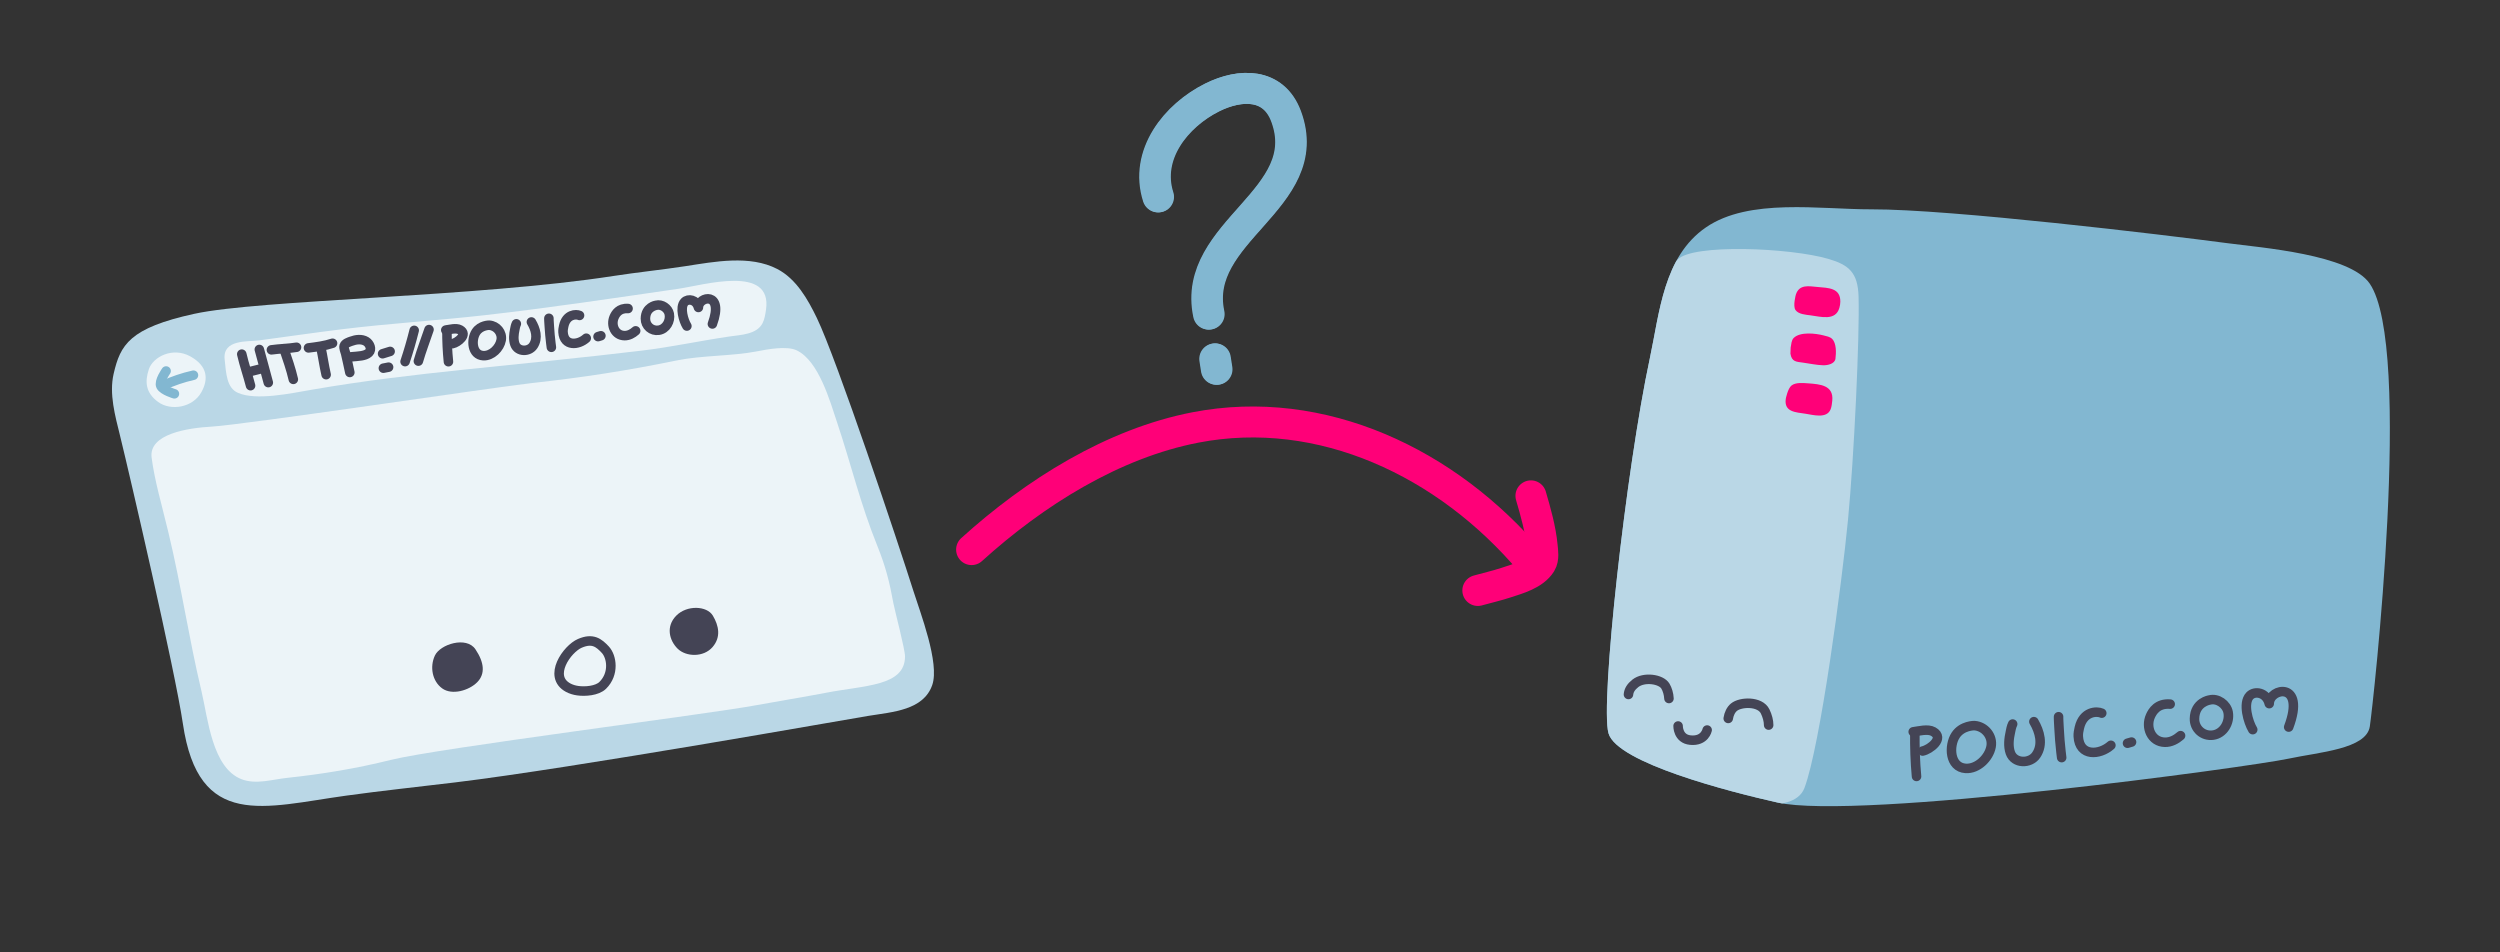 <?xml version="1.0" encoding="UTF-8" standalone="no"?><!DOCTYPE svg PUBLIC "-//W3C//DTD SVG 1.1//EN" "http://www.w3.org/Graphics/SVG/1.1/DTD/svg11.dtd"><svg width="100%" height="100%" viewBox="0 0 525 200" version="1.1" xmlns="http://www.w3.org/2000/svg" xmlns:xlink="http://www.w3.org/1999/xlink" xml:space="preserve" xmlns:serif="http://www.serif.com/" style="fill-rule:evenodd;clip-rule:evenodd;stroke-linecap:round;stroke-linejoin:round;stroke-miterlimit:1.5;"><rect x="0" y="0" width="525" height="200" fill="#333333" stroke="none"/><rect id="browser-ask-server" x="0" y="0" width="525" height="200" style="fill:none;"/><g id="server"><path d="M337.785,153.992c-1.777,-6.213 3.692,-55.462 8.675,-78.725c2.06,-9.616 2.868,-21.392 11.788,-27.518c9.07,-6.228 23.946,-3.763 34.75,-3.79c16.611,-0.04 61.407,5.343 74.796,7.114c7.103,0.94 25.624,2.362 29.833,8.464c9.157,13.279 0.749,88.246 0.035,93.016c-0.715,4.769 -10.695,5.397 -17.03,6.759c-8.228,1.768 -90.544,12.998 -107.379,9.214c-10.08,-2.265 -33.691,-8.321 -35.468,-14.534Z" style="fill:#82b7d1;"/><clipPath id="_clip1"><path d="M337.785,153.992c-1.777,-6.213 3.692,-55.462 8.675,-78.725c2.06,-9.616 2.868,-21.392 11.788,-27.518c9.07,-6.228 23.946,-3.763 34.75,-3.79c16.611,-0.04 61.407,5.343 74.796,7.114c7.103,0.94 25.624,2.362 29.833,8.464c9.157,13.279 0.749,88.246 0.035,93.016c-0.715,4.769 -10.695,5.397 -17.03,6.759c-8.228,1.768 -90.544,12.998 -107.379,9.214c-10.08,-2.265 -33.691,-8.321 -35.468,-14.534Z"/></clipPath><g clip-path="url(#_clip1)"><path d="M339.565,82.181c0,0 7.35,-21.922 12.75,-27.681c3.118,-3.326 23.573,-2.497 31.666,-0.126c4.287,1.256 6.177,2.87 6.319,7.915c0.239,8.46 -0.942,33.618 -2.219,46.869c-1.276,13.251 -5.836,47.536 -9.143,56.307c-2.401,6.368 -17.098,2.138 -17.098,2.138l-32.657,-12.469c0,0 5.451,-58.185 10.382,-72.953Z" style="fill:#bad7e6;"/></g><path d="M341.979,145.84c0.073,-0.873 0.546,-1.629 1.454,-2.343c1.8,-1.416 5.402,-0.917 6.302,0.583c0.403,0.672 0.698,1.646 0.747,2.606" style="fill:none;stroke:#445;stroke-width:2px;"/><path d="M362.929,150.873c0.146,-0.959 0.568,-1.841 1.205,-2.365c1.393,-1.147 5.488,-1.312 6.553,0.901c0.466,0.968 0.728,1.967 0.731,2.861" style="fill:none;stroke:#445;stroke-width:2px;"/><path d="M352.401,152.458c0,0 -0.064,2.708 2.588,2.966c3.019,0.293 3.51,-2.117 3.51,-2.117" style="fill:none;stroke:#445;stroke-width:2px;"/><path d="M377.132,61.856c0,0 -0.671,2.406 -0.078,3.249c0.631,0.898 2.137,0.983 3.117,1.112c2.199,0.289 5.306,1.238 6.099,-1.568c0.116,-0.409 0.193,-0.85 0.199,-1.276c0.041,-2.935 -2.529,-2.906 -4.818,-3.112c-1.835,-0.165 -3.802,-0.592 -4.519,1.595Z" style="fill:#ff0078;"/><path d="M376.042,72.963c0.13,-0.638 0.146,-1.515 0.643,-2.001c1.373,-1.341 4.603,-0.956 6.284,-0.521c0.59,0.153 1.323,0.278 1.769,0.719c0.94,0.927 0.862,2.968 0.707,4.176c-0.138,1.079 -1.656,1.395 -2.564,1.371c-1.422,-0.037 -2.802,-0.356 -4.205,-0.546c-1.43,-0.195 -2.415,-0.16 -2.684,-1.889l0.05,-1.309Z" style="fill:#ff0078;"/><path d="M375.013,83.748c0,0 0.404,-2.152 1.199,-2.787c0.867,-0.692 2.415,-0.536 3.443,-0.463c2.549,0.18 5.43,0.387 5.124,3.618c-0.055,0.582 -0.132,1.277 -0.345,1.822c-0.798,2.042 -3.659,1.193 -5.252,0.95c-2.104,-0.322 -4.567,-0.35 -4.169,-3.14Z" style="fill:#ff0078;"/></g><g id="browser"><path d="M40.815,65.899c13.642,-2.984 59.312,-3.492 88.042,-7.949c5.024,-0.779 10.086,-1.286 15.111,-2.059c6.055,-0.932 13.494,-2.397 19.255,0.598c3.998,2.078 6.425,6.37 8.317,10.286c4.155,8.598 17.077,47.2 20.313,57.445c1.382,4.376 5.514,15.056 3.918,19.637c-1.844,5.29 -8.249,5.642 -13.46,6.484c-4.209,0.68 -61.818,10.95 -86.746,13.967c-7.644,0.926 -15.238,1.722 -22.878,2.778c-17.198,2.377 -31.003,7.253 -34.286,-15.13c-1.638,-11.163 -11.249,-52.551 -13.208,-60.519c-1.007,-4.093 -2.306,-8.712 -1.332,-12.928c1.405,-6.088 3.312,-9.626 16.954,-12.61Z" style="fill:#bad7e6;"/><path d="M31.248,77.571c0.868,-2.659 5.038,-4.768 8.709,-2.734c3.756,2.081 3.799,4.88 2.336,7.515c-1.818,3.275 -6.429,3.992 -9.067,2.073c-2.639,-1.919 -2.846,-4.195 -1.978,-6.854Z" style="fill:#ecf4f8;"/><path d="M34.247,80.947c2.084,-0.937 4.144,-1.653 6.379,-2.153" style="fill:none;stroke:#82b7d1;stroke-width:2px;"/><path d="M34.881,77.911c0,0 -1.569,2.218 -1.101,3.153c0.467,0.935 2.846,1.636 2.846,1.636" style="fill:none;stroke:#82b7d1;stroke-width:2px;"/><path d="M47.175,75.455c0.314,3.012 0.429,6.006 2.796,7.043c3.831,1.678 11.044,0.115 15.743,-0.698c10.581,-1.831 21.125,-3.07 31.817,-4.187c12.405,-1.296 24.898,-2.498 37.294,-3.991c6.173,-0.744 12.253,-2.067 18.402,-2.967c2.317,-0.339 5.682,-0.406 6.908,-2.78c0.427,-0.826 0.582,-1.865 0.719,-2.773c1.461,-9.625 -13.106,-5.221 -18.397,-4.456c-13.46,1.947 -27.274,4.038 -40.789,5.558c-10.067,1.133 -19.873,1.707 -29.901,2.944c-5.807,0.717 -11.592,1.564 -17.386,2.338c-2.291,0.305 -7.65,-0.282 -7.206,3.969Z" style="fill:#ecf4f8;"/><path d="M31.844,96.128c0.679,5.046 1.963,9.202 3.531,15.727c2.693,11.201 4.258,22.053 6.929,33.263c1.356,5.688 2.228,16.167 8.453,18.528c3.02,1.146 6.423,0.04 9.489,-0.289c7.483,-0.802 14.547,-1.965 21.876,-3.789c9.855,-2.453 66.193,-9.517 76.834,-11.5c3.657,-0.681 10.716,-1.847 14.372,-2.562c8.285,-1.621 16.696,-1.368 16.726,-7.637c0.008,-1.529 -2.161,-9.659 -2.433,-11.154c-0.826,-4.551 -1.673,-7.845 -3.381,-12.079c-3.606,-8.939 -5.415,-16.827 -8.466,-25.974c-1.491,-4.469 -3.834,-12.842 -8.441,-15.077c-2.09,-1.015 -6.231,-0.22 -8.371,0.198c-5.188,1.015 -11.61,0.837 -16.835,1.908c-10.633,2.181 -19.764,3.583 -30.527,4.764c-7.464,0.819 -60.301,8.742 -67.178,9.136c-4.884,0.279 -13.258,1.492 -12.578,6.537Z" style="fill:#ecf4f8;"/><path d="M91.324,137.67c1.11,-2.383 6.629,-4.126 8.517,-1.318c1.887,2.807 2.076,5.183 0.376,6.911c-1.699,1.728 -5.286,2.808 -7.363,1.296c-2.076,-1.512 -2.639,-4.505 -1.53,-6.889Z" style="fill:#445;"/><path d="M142.01,129.291c2.234,-2.272 6.449,-2.097 7.691,0c1.242,2.096 1.746,4.465 -0.039,6.563c-1.917,2.252 -5.631,2.097 -7.379,0.35c-1.748,-1.748 -2.488,-4.661 -0.273,-6.913Z" style="fill:#445;"/><path d="M121.775,135.099c-2.688,1.152 -6.816,6.958 -2.458,9.312c0.622,0.335 1.297,0.529 1.994,0.63c1.516,0.22 4.068,0.054 5.257,-1.115c2.477,-2.435 1.91,-6.04 0.543,-7.497c-1.368,-1.457 -2.648,-2.482 -5.336,-1.33Z" style="fill:none;stroke:#445;stroke-width:2px;"/></g><g id="address"><path d="M50.772,74.371c0.51,2.241 1.277,4.399 1.846,6.621" style="fill:none;stroke:#445;stroke-width:2px;"/><path d="M54.458,73.388c0.661,2.309 1.232,4.648 1.884,6.961" style="fill:none;stroke:#445;stroke-width:2px;"/><path d="M52.327,78.074c0.7,-0.182 1.394,-0.369 2.099,-0.527" style="fill:none;stroke:#445;stroke-width:2px;"/><path d="M56.997,73.469c1.751,-0.249 3.525,-0.262 5.274,-0.545" style="fill:none;stroke:#445;stroke-width:2px;"/><path d="M59.619,73.224c0.72,2.117 1.475,4.259 1.98,6.444" style="fill:none;stroke:#445;stroke-width:2px;"/><path d="M64.779,73.06c1.701,-0.215 3.395,-0.424 5.057,-0.977" style="fill:none;stroke:#445;stroke-width:2px;"/><path d="M67.401,73.06c0.402,1.866 0.659,3.762 1.087,5.623" style="fill:none;stroke:#445;stroke-width:2px;"/><path d="M73.463,78.221c-0.302,-1.33 -0.55,-2.672 -0.883,-3.995c-0.102,-0.401 -0.445,-1.192 -0.305,-1.587c0.199,-0.562 0.961,-0.79 1.458,-0.975c0.992,-0.368 2.216,-0.548 3.169,0.038c0.722,0.444 1.285,1.671 0.557,2.364c-0.423,0.403 -1.016,0.553 -1.575,0.653c-0.703,0.125 -1.405,0.137 -2.111,0.211" style="fill:none;stroke:#445;stroke-width:2px;"/><path d="M80.345,74.289c0.521,-0.183 1.062,-0.309 1.582,-0.493" style="fill:none;stroke:#445;stroke-width:2px;"/><path d="M80.509,77.32c0.366,-0.07 0.729,-0.153 1.096,-0.214" style="fill:none;stroke:#445;stroke-width:2px;"/><path d="M86.981,69.374c-0.552,2.206 -1.191,4.411 -1.914,6.568" style="fill:none;stroke:#445;stroke-width:2px;"/><path d="M90.093,69.209c-0.735,2.206 -1.596,4.391 -2.233,6.628" style="fill:none;stroke:#445;stroke-width:2px;"/><path d="M93.856,69.394c0,2.193 0.094,4.388 0.317,6.57" style="fill:none;stroke:#445;stroke-width:2px;"/><path d="M93.611,69.312c0.845,-0.115 2.175,-0.507 2.989,-0.058c1.741,0.962 -0.481,2.694 -1.557,2.913" style="fill:none;stroke:#445;stroke-width:2px;"/><path d="M102.734,68.294c0,0 -1.831,-0.021 -2.786,1.446c-1.03,1.585 -0.88,4.815 1.538,4.95c1.78,0.099 3.47,-1.613 3.762,-3.283c0.272,-1.554 -0.942,-3.011 -2.514,-3.113Z" style="fill:none;stroke:#445;stroke-width:2px;"/><path d="M108.431,68.002c-0.202,0.423 -0.247,0.821 -0.322,1.172c-0.214,0.996 -0.338,2.146 0.02,3.122c0.602,1.641 2.959,1.656 3.867,0.282c1.05,-1.587 0.481,-3.487 -0.404,-4.966" style="fill:none;stroke:#445;stroke-width:2px;"/><path d="M115.268,66.84c0,-0.063 -0.002,0.124 0,0.186c0.003,0.141 0.009,0.283 0.017,0.424c0.019,0.378 0.048,0.755 0.073,1.133c0.077,1.156 0.168,2.31 0.317,3.46c0.038,0.297 0.07,0.596 0.115,0.893" style="fill:none;stroke:#445;stroke-width:2px;"/><path d="M121.703,66.243c-0.722,-0.328 -2.782,-0.268 -3.323,2.229c-0.09,0.418 -0.17,0.843 -0.143,1.273c0.191,3.058 3.229,2.775 4.878,1.276" style="fill:none;stroke:#445;stroke-width:2px;"/><path d="M125.589,70.69l0.601,-0.182" style="fill:none;stroke:#445;stroke-width:2px;"/><path d="M131.894,64.791c-1.898,-0.139 -2.622,1.109 -2.926,1.8c-0.747,1.701 0.165,3.871 2.198,3.895c0.885,0.011 1.685,-0.439 2.325,-1.011" style="fill:none;stroke:#445;stroke-width:2px;"/><path d="M137.767,64.113c0,0 -2.202,0.33 -2.226,2.808c-0.015,1.503 1.287,2.656 2.794,2.427c1.567,-0.238 2.506,-1.924 2.214,-3.421c-0.231,-1.187 -1.58,-2.145 -2.782,-1.814Z" style="fill:none;stroke:#445;stroke-width:2px;"/><path d="M144.245,68.471c-0.68,-1.088 -1.55,-3.917 -0.499,-5.045c0.752,-0.806 2.495,-0.54 2.921,1.144c-0.009,-2.376 5.477,-3.48 2.935,3.464" style="fill:none;stroke:#445;stroke-width:2px;"/></g><g id="arrow"><path d="M204.035,115.417c13.261,-12.012 29.725,-22.311 47.03,-25.657c26.435,-5.113 52.808,7.366 70.408,28.207" style="fill:none;stroke:#ff0078;stroke-width:6.5px;"/><path d="M321.495,104.127c0.991,3.392 2.023,6.998 2.36,10.538c0.103,1.089 0.359,2.609 -0.264,3.608c-1.473,2.364 -4.902,3.287 -7.344,4.087c-1.948,0.638 -3.932,1.094 -5.905,1.639" style="fill:none;stroke:#ff0078;stroke-width:6.5px;"/></g><g id="question-mark"><path d="M243.162,41.349c-2.837,-8.868 3.715,-17.094 11.352,-20.895c5.894,-2.933 12.872,-3.064 15.492,3.957c6.513,17.456 -19.922,24.115 -16.219,41.552" style="fill:none;stroke:#82b7d1;stroke-width:6.5px;"/><path d="M255.098,75.367l0.34,2.187" style="fill:none;stroke:#82b7d1;stroke-width:6.5px;"/><path d="M243.296,41.349c-2.837,-8.868 3.715,-17.094 11.353,-20.895c5.893,-2.933 12.872,-3.064 15.491,3.957c6.514,17.456 -19.921,24.115 -16.218,41.552" style="fill:none;stroke:#82b7d1;stroke-width:6.5px;"/><path d="M255.233,75.367l0.339,2.187" style="fill:none;stroke:#82b7d1;stroke-width:6.5px;"/></g><g id="server-address"><path d="M402.119,153.797c-0.032,3.088 0.069,6.18 0.352,9.256" style="fill:none;stroke:#445;stroke-width:2px;"/><path d="M401.774,153.678c1.193,-0.15 3.071,-0.682 4.21,-0.038c2.437,1.379 -0.716,3.786 -2.235,4.078" style="fill:none;stroke:#445;stroke-width:2px;"/><path d="M414.633,152.377c0,0 -2.577,-0.056 -3.942,1.996c-1.473,2.216 -1.309,6.767 2.093,6.991c2.505,0.165 4.91,-2.222 5.345,-4.567c0.404,-2.184 -1.283,-4.254 -3.496,-4.42Z" style="fill:none;stroke:#445;stroke-width:2px;"/><path d="M422.658,152.048c-0.289,0.593 -0.359,1.152 -0.47,1.646c-0.315,1.398 -0.507,3.016 -0.017,4.395c0.824,2.319 4.142,2.374 5.441,0.454c1.501,-2.22 0.727,-4.904 -0.498,-6.998" style="fill:none;stroke:#445;stroke-width:2px;"/><path d="M432.301,150.51c0.001,-0.087 -0.004,0.175 -0.003,0.263c0.003,0.199 0.01,0.398 0.018,0.597c0.022,0.532 0.057,1.064 0.087,1.595c0.091,1.629 0.203,3.256 0.396,4.877c0.049,0.419 0.09,0.84 0.15,1.258" style="fill:none;stroke:#445;stroke-width:2px;"/><path d="M441.37,149.763c-1.012,-0.472 -3.913,-0.418 -4.71,3.09c-0.134,0.588 -0.253,1.185 -0.221,1.791c0.225,4.308 4.506,3.953 6.85,1.867" style="fill:none;stroke:#445;stroke-width:2px;"/><path d="M446.777,156.079l0.848,-0.246" style="fill:none;stroke:#445;stroke-width:2px;"/><path d="M455.739,147.866c-2.671,-0.223 -3.709,1.523 -4.146,2.492c-1.077,2.383 0.176,5.452 3.039,5.516c1.245,0.028 2.379,-0.594 3.287,-1.39" style="fill:none;stroke:#445;stroke-width:2px;"/><path d="M464.016,146.997c0,0 -3.104,0.432 -3.174,3.921c-0.042,2.115 1.773,3.758 3.899,3.457c2.209,-0.313 3.555,-2.673 3.167,-4.785c-0.309,-1.675 -2.194,-3.043 -3.892,-2.593Z" style="fill:none;stroke:#445;stroke-width:2px;"/><path d="M473.074,153.226c-0.942,-1.542 -2.125,-5.538 -0.629,-7.111c1.069,-1.124 3.52,-0.724 4.095,1.653c0.022,-3.345 7.761,-4.82 4.083,4.92" style="fill:none;stroke:#445;stroke-width:2px;"/></g></svg>